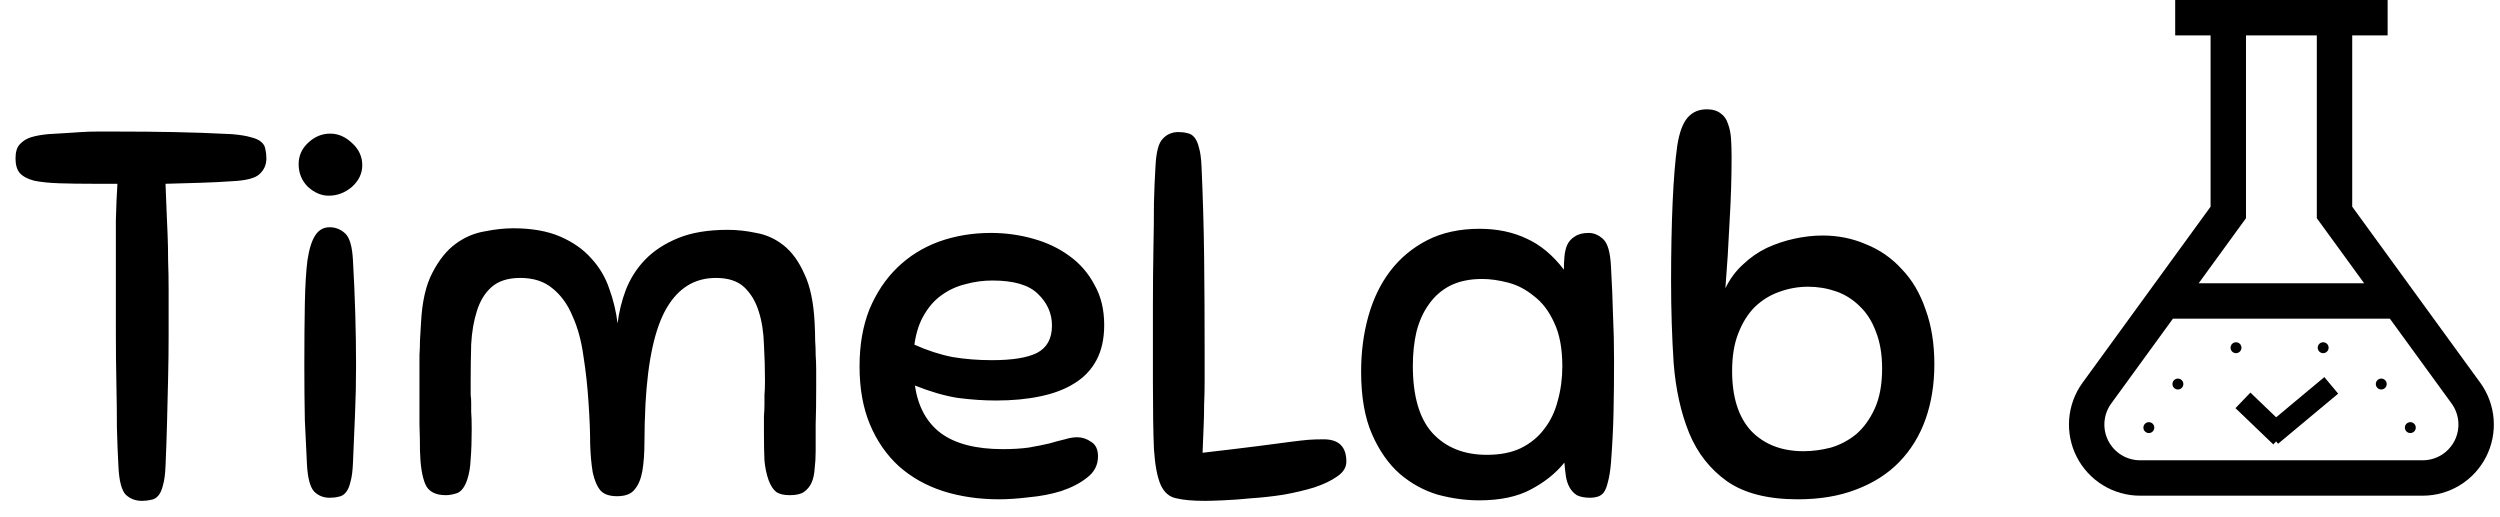 <svg width="116" height="24" viewBox="0 0 116 24" fill="none" xmlns="http://www.w3.org/2000/svg">
<path d="M115.083 17.758L109.143 9.59V1.643H110.786V0H100.929V1.643H102.571V9.59L96.631 17.758C96.273 18.25 96.058 18.832 96.01 19.439C95.962 20.046 96.083 20.655 96.359 21.197C96.636 21.74 97.057 22.195 97.576 22.514C98.095 22.832 98.692 23 99.301 23H105.857H112.413C113.022 23 113.619 22.832 114.138 22.514C114.658 22.195 115.079 21.74 115.355 21.197C115.631 20.655 115.752 20.046 115.704 19.439C115.656 18.832 115.441 18.25 115.083 17.758ZM104.214 10.124V1.643H107.5V10.124L109.696 13.143H102.019L104.214 10.124ZM112.413 21.357H99.301C98.995 21.357 98.695 21.272 98.434 21.113C98.174 20.953 97.962 20.724 97.823 20.451C97.685 20.179 97.624 19.873 97.648 19.568C97.672 19.263 97.78 18.971 97.96 18.724L100.824 14.786H110.89L113.755 18.724C113.934 18.971 114.042 19.263 114.066 19.568C114.09 19.873 114.03 20.179 113.891 20.451C113.752 20.724 113.54 20.953 113.28 21.113C113.019 21.272 112.719 21.357 112.413 21.357Z" fill="black"/>
<path d="M104.072 18.577L105.826 20.26" stroke="black"/>
<path d="M105.382 20.206L108.17 17.881" stroke="black"/>
<circle cx="99.707" cy="19.841" r="0.253" fill="black"/>
<circle cx="111.839" cy="19.841" r="0.253" fill="black"/>
<circle cx="110.491" cy="17.819" r="0.253" fill="black"/>
<circle cx="107.795" cy="16.134" r="0.253" fill="black"/>
<circle cx="101.055" cy="17.819" r="0.253" fill="black"/>
<circle cx="103.751" cy="16.134" r="0.253" fill="black"/>
<path d="M10.776 8.408C10.328 8.44 9.848 8.464 9.336 8.48C8.84 8.496 8.288 8.512 7.68 8.528C7.696 8.96 7.712 9.368 7.728 9.752C7.744 10.12 7.76 10.496 7.776 10.88C7.792 11.264 7.8 11.664 7.8 12.08C7.816 12.496 7.824 12.96 7.824 13.472C7.824 14.192 7.824 14.888 7.824 15.56C7.824 16.216 7.816 16.88 7.8 17.552C7.784 18.208 7.768 18.872 7.752 19.544C7.736 20.216 7.712 20.912 7.68 21.632C7.664 22.016 7.624 22.312 7.56 22.52C7.512 22.728 7.44 22.888 7.344 23C7.248 23.112 7.136 23.176 7.008 23.192C6.88 23.224 6.736 23.24 6.576 23.24C6.288 23.24 6.04 23.144 5.832 22.952C5.64 22.744 5.528 22.312 5.496 21.656C5.464 21.08 5.44 20.472 5.424 19.832C5.424 19.192 5.416 18.504 5.4 17.768C5.384 17.032 5.376 16.24 5.376 15.392C5.376 14.528 5.376 13.576 5.376 12.536C5.376 11.656 5.376 10.888 5.376 10.232C5.392 9.576 5.416 9.008 5.448 8.528H4.464C3.792 8.528 3.216 8.52 2.736 8.504C2.272 8.488 1.888 8.448 1.584 8.384C1.28 8.304 1.056 8.184 0.912 8.024C0.784 7.864 0.72 7.64 0.72 7.352C0.72 7.208 0.736 7.08 0.768 6.968C0.8 6.84 0.872 6.728 0.984 6.632C1.096 6.52 1.248 6.432 1.44 6.368C1.648 6.304 1.912 6.256 2.232 6.224C2.536 6.208 2.808 6.192 3.048 6.176C3.288 6.16 3.528 6.144 3.768 6.128C4.008 6.112 4.256 6.104 4.512 6.104C4.768 6.104 5.064 6.104 5.4 6.104C6.344 6.104 7.232 6.112 8.064 6.128C8.912 6.144 9.808 6.176 10.752 6.224C11.136 6.256 11.432 6.304 11.64 6.368C11.848 6.416 12.008 6.488 12.12 6.584C12.232 6.68 12.296 6.792 12.312 6.92C12.344 7.048 12.36 7.192 12.36 7.352C12.36 7.64 12.256 7.88 12.048 8.072C11.856 8.264 11.432 8.376 10.776 8.408ZM14.241 21.512C14.209 20.92 14.177 20.248 14.145 19.496C14.129 18.728 14.121 17.888 14.121 16.976C14.121 15.84 14.129 14.872 14.145 14.072C14.161 13.256 14.201 12.592 14.265 12.08C14.345 11.552 14.465 11.168 14.625 10.928C14.785 10.672 15.009 10.544 15.297 10.544C15.569 10.544 15.809 10.64 16.017 10.832C16.225 11.024 16.345 11.44 16.377 12.08C16.473 13.76 16.521 15.384 16.521 16.952C16.521 17.752 16.505 18.504 16.473 19.208C16.441 19.896 16.409 20.656 16.377 21.488C16.361 21.872 16.321 22.168 16.257 22.376C16.209 22.584 16.137 22.744 16.041 22.856C15.945 22.968 15.833 23.032 15.705 23.048C15.593 23.08 15.457 23.096 15.297 23.096C15.009 23.096 14.769 23 14.577 22.808C14.385 22.6 14.273 22.168 14.241 21.512ZM15.321 6.2C15.689 6.2 16.025 6.344 16.329 6.632C16.649 6.92 16.809 7.264 16.809 7.664C16.809 8.048 16.649 8.384 16.329 8.672C16.009 8.944 15.649 9.08 15.249 9.08C14.913 9.08 14.593 8.944 14.289 8.672C14.001 8.384 13.857 8.032 13.857 7.616C13.857 7.232 14.001 6.904 14.289 6.632C14.593 6.344 14.937 6.2 15.321 6.2ZM35.663 22.28C35.567 22.008 35.503 21.704 35.471 21.368C35.455 21.032 35.447 20.616 35.447 20.12C35.447 19.768 35.447 19.496 35.447 19.304C35.463 19.096 35.471 18.92 35.471 18.776C35.471 18.616 35.471 18.464 35.471 18.32C35.487 18.16 35.495 17.944 35.495 17.672C35.495 17.112 35.479 16.552 35.447 15.992C35.431 15.416 35.351 14.904 35.207 14.456C35.063 13.992 34.839 13.616 34.535 13.328C34.231 13.04 33.791 12.896 33.215 12.896C32.239 12.896 31.479 13.36 30.935 14.288C30.391 15.216 30.063 16.696 29.951 18.728C29.919 19.368 29.903 19.952 29.903 20.48C29.903 21.008 29.871 21.464 29.807 21.848C29.743 22.216 29.623 22.504 29.447 22.712C29.287 22.92 29.015 23.024 28.631 23.024C28.279 23.024 28.023 22.936 27.863 22.76C27.703 22.568 27.583 22.288 27.503 21.92C27.439 21.552 27.399 21.104 27.383 20.576C27.383 20.048 27.359 19.432 27.311 18.728C27.263 17.96 27.183 17.224 27.071 16.52C26.975 15.816 26.807 15.2 26.567 14.672C26.343 14.128 26.031 13.696 25.631 13.376C25.247 13.056 24.751 12.896 24.143 12.896C23.567 12.896 23.119 13.04 22.799 13.328C22.495 13.6 22.271 13.968 22.127 14.432C21.983 14.88 21.895 15.392 21.863 15.968C21.847 16.528 21.839 17.096 21.839 17.672C21.839 17.96 21.839 18.176 21.839 18.32C21.855 18.448 21.863 18.568 21.863 18.68C21.863 18.792 21.863 18.936 21.863 19.112C21.879 19.288 21.887 19.56 21.887 19.928C21.887 20.456 21.871 20.912 21.839 21.296C21.823 21.68 21.767 22.008 21.671 22.28C21.559 22.6 21.407 22.8 21.215 22.88C21.023 22.944 20.847 22.976 20.687 22.976C20.191 22.976 19.871 22.8 19.727 22.448C19.583 22.096 19.503 21.584 19.487 20.912C19.487 20.544 19.479 20.136 19.463 19.688C19.463 19.224 19.463 18.664 19.463 18.008C19.463 17.688 19.463 17.408 19.463 17.168C19.463 16.928 19.463 16.696 19.463 16.472C19.479 16.248 19.487 16.024 19.487 15.8C19.503 15.56 19.519 15.288 19.535 14.984C19.583 14.008 19.759 13.232 20.063 12.656C20.367 12.064 20.727 11.616 21.143 11.312C21.559 11.008 22.007 10.816 22.487 10.736C22.967 10.64 23.407 10.592 23.807 10.592C24.671 10.592 25.399 10.72 25.991 10.976C26.583 11.232 27.063 11.568 27.431 11.984C27.815 12.4 28.095 12.872 28.271 13.4C28.463 13.928 28.591 14.464 28.655 15.008C28.719 14.48 28.847 13.96 29.039 13.448C29.247 12.92 29.543 12.456 29.927 12.056C30.327 11.64 30.839 11.304 31.463 11.048C32.087 10.792 32.855 10.664 33.767 10.664C34.199 10.664 34.639 10.712 35.087 10.808C35.551 10.888 35.975 11.08 36.359 11.384C36.743 11.688 37.063 12.128 37.319 12.704C37.591 13.264 37.751 14.024 37.799 14.984C37.815 15.288 37.823 15.56 37.823 15.8C37.839 16.024 37.847 16.248 37.847 16.472C37.863 16.696 37.871 16.928 37.871 17.168C37.871 17.408 37.871 17.688 37.871 18.008C37.871 18.664 37.863 19.224 37.847 19.688C37.847 20.136 37.847 20.544 37.847 20.912C37.847 21.216 37.831 21.496 37.799 21.752C37.783 22.008 37.735 22.224 37.655 22.4C37.575 22.576 37.455 22.72 37.295 22.832C37.151 22.928 36.935 22.976 36.647 22.976C36.375 22.976 36.167 22.928 36.023 22.832C35.879 22.72 35.759 22.536 35.663 22.28ZM46.219 18.584C45.659 18.584 45.067 18.544 44.443 18.464C43.835 18.368 43.171 18.176 42.451 17.888C42.595 18.864 42.995 19.6 43.651 20.096C44.323 20.592 45.283 20.84 46.531 20.84C46.979 20.84 47.379 20.816 47.731 20.768C48.099 20.704 48.419 20.64 48.691 20.576C48.963 20.496 49.203 20.432 49.411 20.384C49.619 20.32 49.811 20.288 49.987 20.288C50.211 20.288 50.427 20.36 50.635 20.504C50.843 20.632 50.947 20.856 50.947 21.176C50.947 21.576 50.779 21.904 50.443 22.16C50.123 22.416 49.723 22.624 49.243 22.784C48.779 22.928 48.283 23.024 47.755 23.072C47.227 23.136 46.763 23.168 46.363 23.168C45.419 23.168 44.547 23.04 43.747 22.784C42.963 22.528 42.283 22.144 41.707 21.632C41.131 21.104 40.683 20.456 40.363 19.688C40.043 18.92 39.883 18.024 39.883 17C39.883 16.008 40.035 15.128 40.339 14.36C40.659 13.592 41.091 12.944 41.635 12.416C42.179 11.888 42.819 11.488 43.555 11.216C44.307 10.944 45.115 10.808 45.979 10.808C46.651 10.808 47.299 10.896 47.923 11.072C48.563 11.248 49.123 11.512 49.603 11.864C50.099 12.216 50.491 12.664 50.779 13.208C51.083 13.736 51.235 14.36 51.235 15.08C51.235 15.72 51.115 16.264 50.875 16.712C50.635 17.16 50.291 17.52 49.843 17.792C49.411 18.064 48.883 18.264 48.259 18.392C47.651 18.52 46.971 18.584 46.219 18.584ZM46.051 13.016C45.619 13.016 45.203 13.072 44.803 13.184C44.403 13.28 44.035 13.448 43.699 13.688C43.379 13.912 43.107 14.216 42.883 14.6C42.659 14.968 42.507 15.432 42.427 15.992C43.035 16.264 43.627 16.456 44.203 16.568C44.779 16.664 45.387 16.712 46.027 16.712C46.971 16.712 47.667 16.6 48.115 16.376C48.579 16.136 48.811 15.712 48.811 15.104C48.811 14.544 48.595 14.056 48.163 13.64C47.747 13.224 47.043 13.016 46.051 13.016ZM55.895 16.304C55.895 16.816 55.895 17.272 55.895 17.672C55.895 18.056 55.887 18.424 55.871 18.776C55.871 19.128 55.863 19.48 55.847 19.832C55.831 20.184 55.815 20.576 55.799 21.008C56.903 20.88 57.767 20.776 58.391 20.696C59.015 20.616 59.503 20.552 59.855 20.504C60.223 20.456 60.503 20.424 60.695 20.408C60.903 20.392 61.143 20.384 61.415 20.384C62.119 20.384 62.471 20.728 62.471 21.416C62.471 21.688 62.327 21.92 62.039 22.112C61.767 22.304 61.415 22.472 60.983 22.616C60.567 22.744 60.095 22.856 59.567 22.952C59.055 23.032 58.551 23.088 58.055 23.12C57.575 23.168 57.135 23.2 56.735 23.216C56.351 23.232 56.079 23.24 55.919 23.24C55.343 23.24 54.895 23.2 54.575 23.12C54.255 23.056 54.015 22.848 53.855 22.496C53.695 22.128 53.591 21.576 53.543 20.84C53.511 20.104 53.495 19.064 53.495 17.72C53.495 16.424 53.495 15.272 53.495 14.264C53.495 13.256 53.503 12.352 53.519 11.552C53.535 10.752 53.543 10.04 53.543 9.416C53.559 8.792 53.583 8.224 53.615 7.712C53.647 7.056 53.759 6.632 53.951 6.44C54.143 6.232 54.383 6.128 54.671 6.128C54.831 6.128 54.967 6.144 55.079 6.176C55.207 6.192 55.319 6.256 55.415 6.368C55.511 6.48 55.583 6.64 55.631 6.848C55.695 7.056 55.735 7.352 55.751 7.736C55.815 9.144 55.855 10.536 55.871 11.912C55.887 13.288 55.895 14.752 55.895 16.304ZM73.788 23.096C73.532 23.096 73.324 23.056 73.164 22.976C73.02 22.88 72.908 22.76 72.828 22.616C72.748 22.472 72.692 22.304 72.66 22.112C72.628 21.904 72.604 21.688 72.588 21.464C72.188 21.96 71.668 22.376 71.028 22.712C70.404 23.048 69.604 23.216 68.628 23.216C68.004 23.216 67.364 23.128 66.708 22.952C66.068 22.76 65.484 22.44 64.956 21.992C64.428 21.528 63.996 20.912 63.66 20.144C63.324 19.376 63.156 18.408 63.156 17.24C63.156 16.328 63.268 15.472 63.492 14.672C63.716 13.872 64.052 13.176 64.5 12.584C64.964 11.976 65.54 11.496 66.228 11.144C66.916 10.792 67.724 10.616 68.652 10.616C69.468 10.616 70.196 10.768 70.836 11.072C71.476 11.36 72.052 11.84 72.564 12.512C72.564 12.32 72.572 12.128 72.588 11.936C72.604 11.728 72.644 11.544 72.708 11.384C72.788 11.208 72.908 11.072 73.068 10.976C73.228 10.864 73.444 10.808 73.716 10.808C73.956 10.808 74.18 10.904 74.388 11.096C74.596 11.288 74.716 11.704 74.748 12.344C74.796 13.192 74.828 13.952 74.844 14.624C74.876 15.296 74.892 15.992 74.892 16.712C74.892 17.592 74.884 18.4 74.868 19.136C74.852 19.872 74.812 20.656 74.748 21.488C74.716 21.856 74.668 22.152 74.604 22.376C74.556 22.584 74.492 22.744 74.412 22.856C74.332 22.952 74.236 23.016 74.124 23.048C74.012 23.08 73.9 23.096 73.788 23.096ZM72.492 17C72.492 16.168 72.364 15.488 72.108 14.96C71.868 14.432 71.556 14.024 71.172 13.736C70.804 13.432 70.404 13.224 69.972 13.112C69.54 13 69.14 12.944 68.772 12.944C68.196 12.944 67.7 13.048 67.284 13.256C66.884 13.464 66.556 13.752 66.3 14.12C66.044 14.472 65.852 14.896 65.724 15.392C65.612 15.872 65.556 16.4 65.556 16.976C65.556 18.384 65.86 19.424 66.468 20.096C67.092 20.768 67.932 21.104 68.988 21.104C69.612 21.104 70.14 21 70.572 20.792C71.02 20.568 71.38 20.272 71.652 19.904C71.94 19.536 72.148 19.104 72.276 18.608C72.42 18.096 72.492 17.56 72.492 17ZM80.346 7.304C80.346 8.264 80.314 9.272 80.25 10.328C80.202 11.368 80.138 12.384 80.058 13.376C80.266 12.944 80.538 12.576 80.874 12.272C81.21 11.952 81.578 11.696 81.978 11.504C82.394 11.312 82.826 11.168 83.274 11.072C83.722 10.976 84.154 10.928 84.57 10.928C85.29 10.928 85.962 11.064 86.586 11.336C87.226 11.592 87.778 11.976 88.242 12.488C88.722 12.984 89.09 13.608 89.346 14.36C89.618 15.096 89.754 15.944 89.754 16.904C89.754 17.832 89.618 18.68 89.346 19.448C89.074 20.216 88.666 20.88 88.122 21.44C87.594 21.984 86.93 22.408 86.13 22.712C85.346 23.016 84.442 23.168 83.418 23.168C82.026 23.168 80.93 22.888 80.13 22.328C79.346 21.768 78.762 21.024 78.378 20.096C77.994 19.152 77.754 18.072 77.658 16.856C77.578 15.64 77.538 14.368 77.538 13.04C77.538 11.696 77.562 10.48 77.61 9.392C77.658 8.304 77.73 7.424 77.826 6.752C77.922 6.144 78.082 5.712 78.306 5.456C78.53 5.2 78.826 5.072 79.194 5.072C79.466 5.072 79.682 5.136 79.842 5.264C80.002 5.376 80.114 5.536 80.178 5.744C80.258 5.952 80.306 6.192 80.322 6.464C80.338 6.72 80.346 7 80.346 7.304ZM83.898 13.304C83.434 13.304 82.986 13.384 82.554 13.544C82.138 13.688 81.762 13.92 81.426 14.24C81.106 14.56 80.85 14.968 80.658 15.464C80.466 15.944 80.37 16.528 80.37 17.216C80.37 18.432 80.666 19.36 81.258 20C81.866 20.624 82.674 20.936 83.682 20.936C84.098 20.936 84.522 20.88 84.954 20.768C85.386 20.64 85.778 20.432 86.13 20.144C86.482 19.84 86.77 19.44 86.994 18.944C87.218 18.448 87.33 17.832 87.33 17.096C87.33 16.44 87.234 15.872 87.042 15.392C86.866 14.912 86.618 14.52 86.298 14.216C85.978 13.896 85.61 13.664 85.194 13.52C84.778 13.376 84.346 13.304 83.898 13.304Z" fill="black"/>
</svg>
